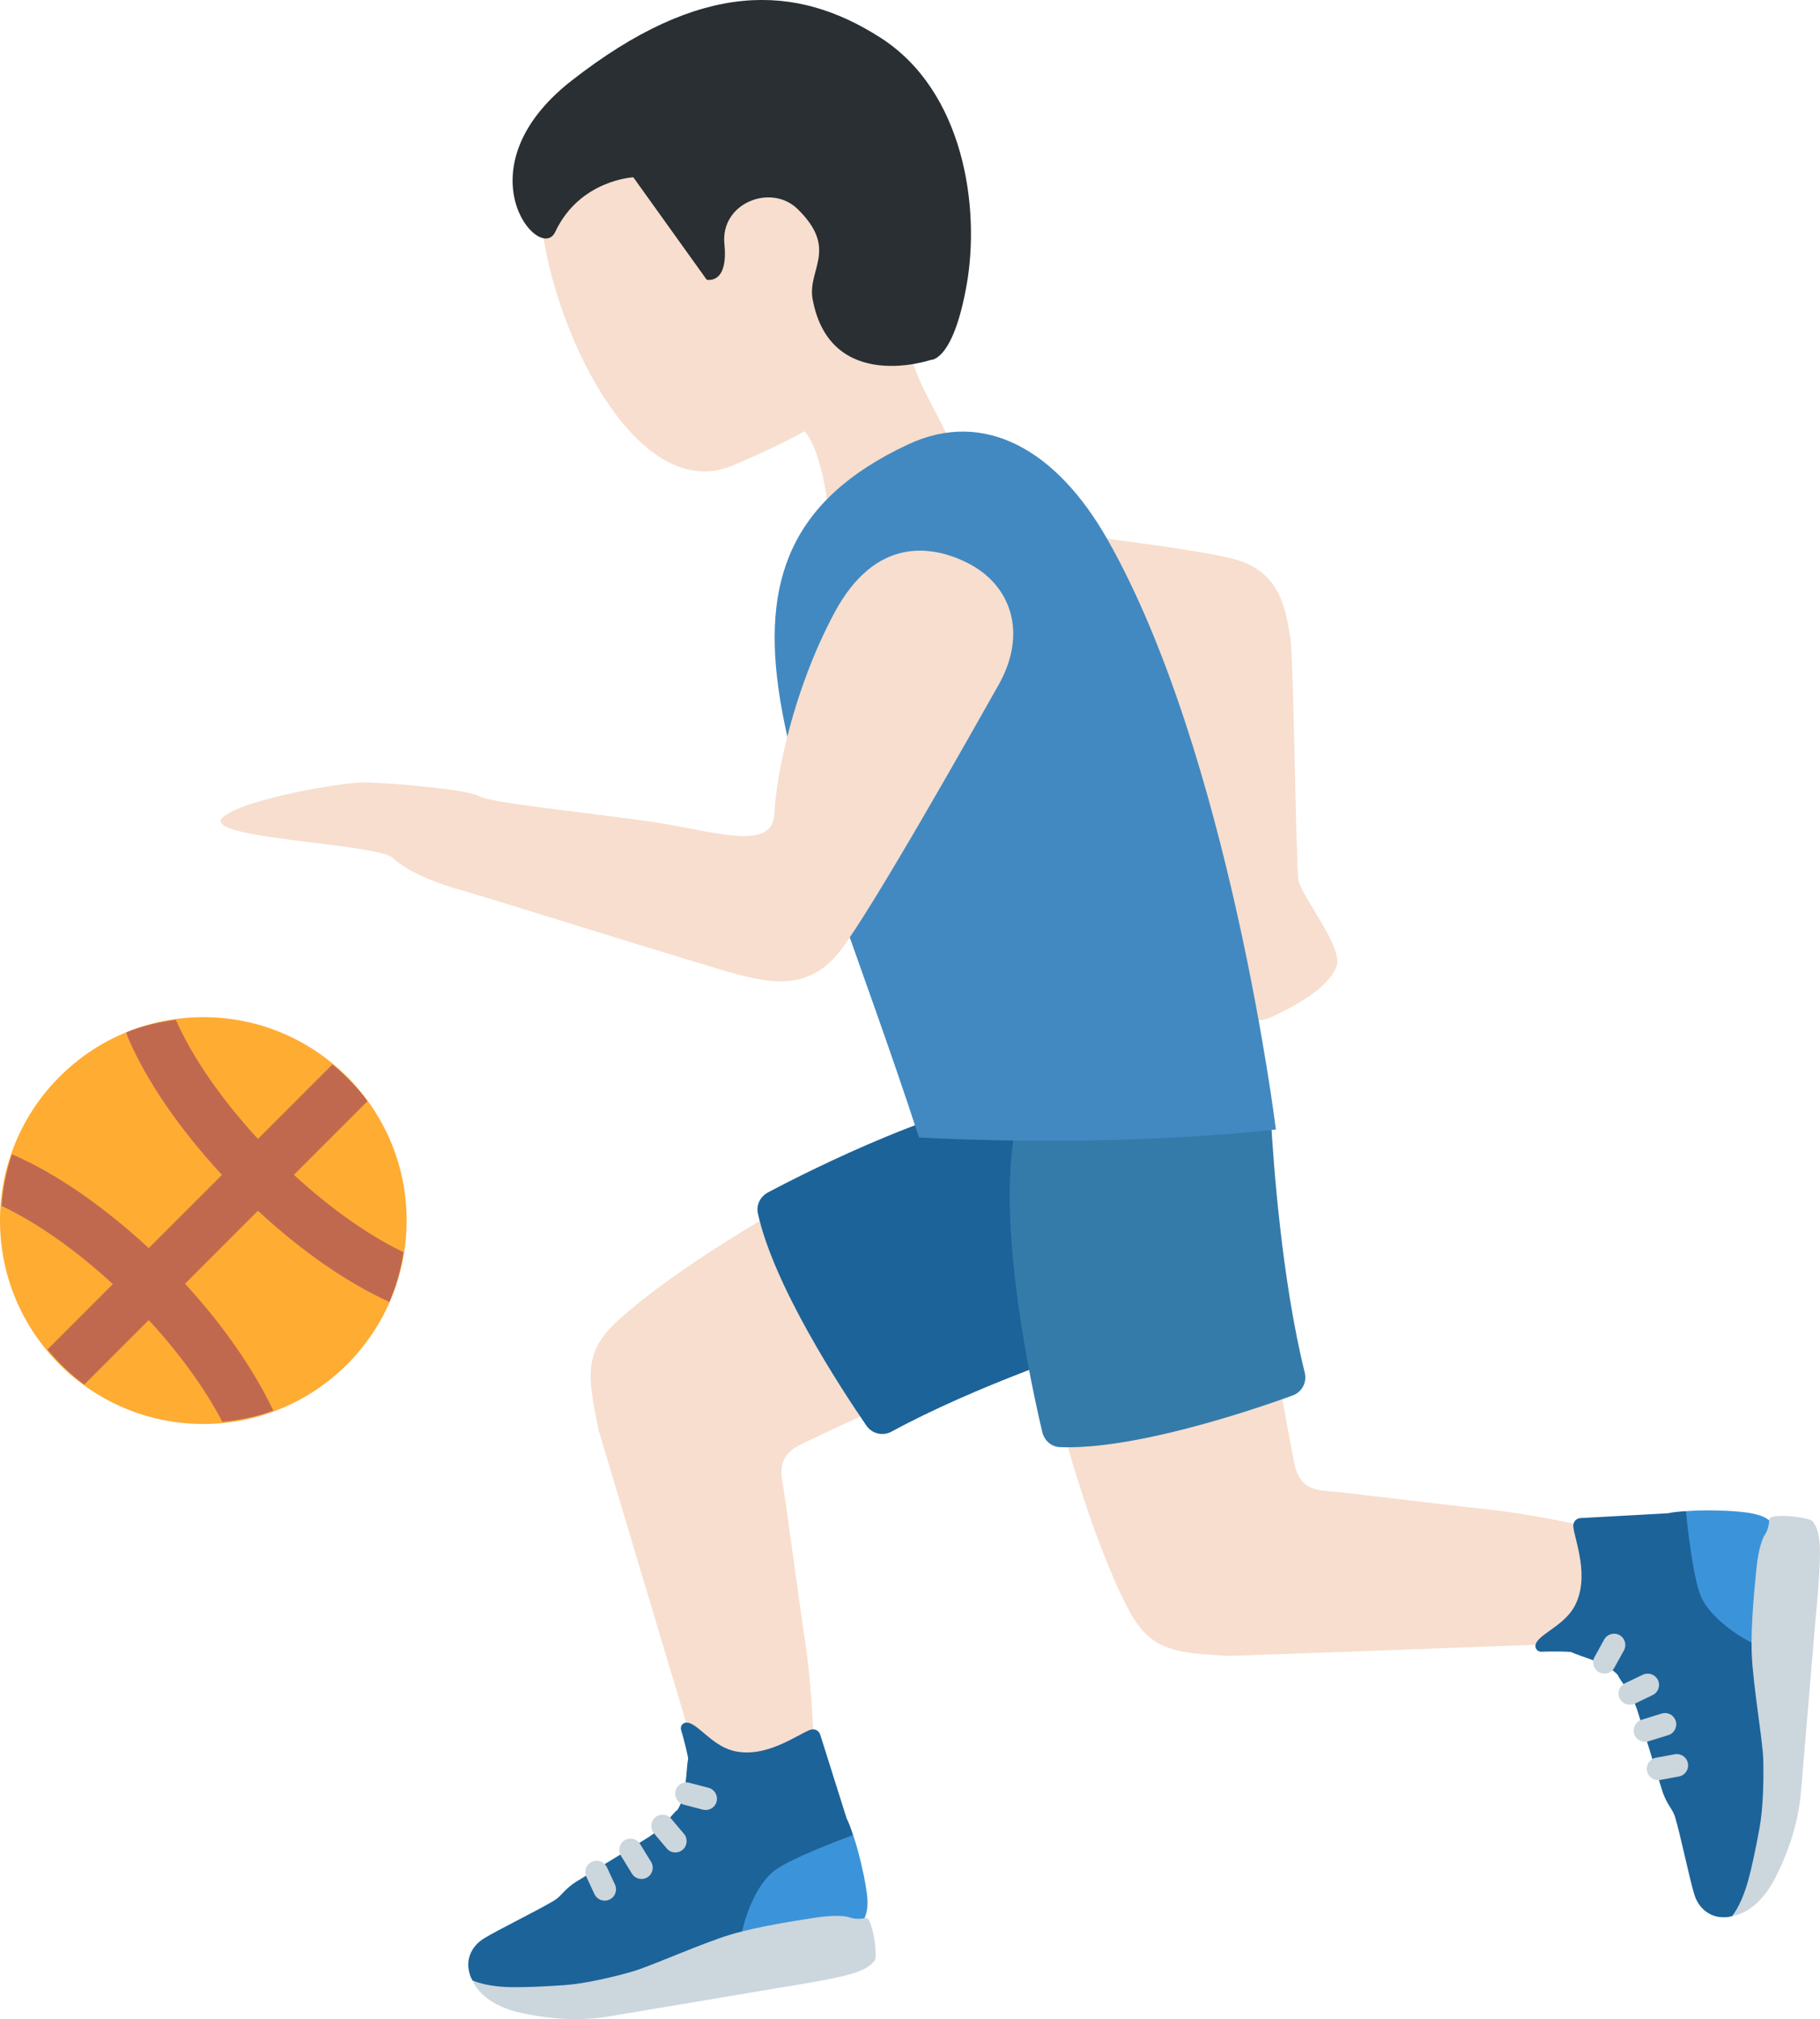 <?xml version="1.0" encoding="UTF-8" standalone="no"?>
<svg
   xmlns:dc="http://purl.org/dc/elements/1.1/"
   xmlns:cc="http://creativecommons.org/ns#"
   xmlns:rdf="http://www.w3.org/1999/02/22-rdf-syntax-ns#"
   xmlns:svg="http://www.w3.org/2000/svg"
   xmlns="http://www.w3.org/2000/svg"
   xmlns:sodipodi="http://sodipodi.sourceforge.net/DTD/sodipodi-0.dtd"
   xmlns:inkscape="http://www.inkscape.org/namespaces/inkscape"
   viewBox="0 0 32.252 35.763"
   id="svg2"
   version="1.1"
   inkscape:version="0.91 r13725"
   sodipodi:docname="26f9-1f3fb-200d-2642-fe0f.svg"
   width="32.252"
   height="35.763">
  <defs
     id="defs42" />
  <sodipodi:namedview
     pagecolor="#ffffff"
     bordercolor="#666666"
     borderopacity="1"
     objecttolerance="10"
     gridtolerance="10"
     guidetolerance="10"
     inkscape:pageopacity="0"
     inkscape:pageshadow="2"
     inkscape:window-width="640"
     inkscape:window-height="480"
     id="namedview40"
     showgrid="false"
     inkscape:zoom="6.5555556"
     inkscape:cx="15.206"
     inkscape:cy="17.974728"
     inkscape:window-x="0"
     inkscape:window-y="0"
     inkscape:window-maximized="0"
     inkscape:current-layer="svg2" />
  <path
     d="m 23.506,26.409 c -0.339,-0.021 -0.504,-0.165 -0.57,-0.496 -0.187,-0.94 -0.313,-1.721 -0.356,-1.993 l -3.912,0.767 c 0.118,0.473 0.644,2.5 1.322,3.806 0.393,0.757 0.831,0.782 1.79,0.838 0,0 3.726,-0.134 6.305,-0.231 1.142,-0.043 1.225,-1.795 0.253,-2.014 -0.692,-0.156 -1.438,-0.3 -2.053,-0.36 -0.465,-0.046 -2.539,-0.303 -2.779,-0.317 z m -7.462,-1.676 -1.729,-3.593 c -0.428,0.233 -2.257,1.253 -3.35,2.237 -0.635,0.572 -0.549,1.002 -0.36,1.944 0,0 1.087,3.639 1.831,6.111 0.32,1.062 2.024,0.713 1.995,-0.251 -0.022,-0.732 -0.07,-1.523 -0.171,-2.156 -0.073,-0.463 -0.348,-2.534 -0.394,-2.77 -0.064,-0.334 0.033,-0.53 0.337,-0.677 0.863,-0.416 1.588,-0.735 1.841,-0.845 z"
     id="path4"
     inkscape:connector-curvature="0"
     style="fill:#f7dece" />
  <path
     d="m 29.876,26.766 c -0.133,0.007 -0.238,0.02 -0.315,0.037 l -1.55,0.085 c -0.078,0.002 -0.137,0.069 -0.131,0.147 0.017,0.225 0.309,0.899 0.018,1.424 -0.195,0.351 -0.656,0.495 -0.688,0.679 -0.01,0.058 0.032,0.112 0.091,0.118 0,0 0.284,-0.012 0.532,0.003 0.217,0.1 0.626,0.182 0.836,0.408 0.063,0.148 0.242,0.283 0.364,0.684 0.072,0.239 0.412,1.33 0.412,1.33 0.081,0.278 0.189,0.345 0.236,0.494 0.095,0.306 0.263,1.127 0.346,1.387 0.083,0.26 0.28,0.37 0.433,0.391 0.152,0.02 0.239,-0.016 0.239,-0.016 0,0 0.385,-0.362 0.64,-2.01 0.15,-0.967 0.095,-4.904 0.095,-4.904 l -1.558,-0.257 z"
     id="path6"
     inkscape:connector-curvature="0"
     style="fill:#1c6399" />
  <path
     d="m 28.433,29.643 c -0.033,0 -0.066,-0.008 -0.097,-0.025 -0.097,-0.053 -0.132,-0.175 -0.078,-0.272 l 0.17,-0.307 c 0.054,-0.097 0.178,-0.131 0.271,-0.078 0.097,0.053 0.132,0.175 0.078,0.272 l -0.17,0.307 c -0.035,0.066 -0.103,0.103 -0.174,0.103 z"
     id="path8"
     inkscape:connector-curvature="0"
     style="fill:#ccd6dd" />
  <path
     d="m 31.088,29.113 c -0.243,-0.098 -0.797,-0.461 -0.953,-0.853 -0.141,-0.354 -0.241,-1.312 -0.259,-1.493 0.297,-0.028 0.753,-0.01 0.9,0.004 0.194,0.018 0.447,0.044 0.585,0.166 -0.001,-0.001 -0.214,1.543 -0.273,2.176 z"
     id="path10"
     inkscape:connector-curvature="0"
     style="fill:#3b94d9" />
  <path
     d="m 31.354,26.908 c 0,0 -0.002,0.164 -0.079,0.276 -0.077,0.113 -0.129,0.39 -0.149,0.596 -0.019,0.206 -0.105,0.981 -0.083,1.524 0.022,0.544 0.194,1.527 0.203,1.855 0.009,0.328 0.003,0.839 -0.065,1.217 -0.069,0.378 -0.142,0.715 -0.199,0.922 -0.073,0.267 -0.171,0.486 -0.285,0.639 0,0 0.43,-0.03 0.757,-0.667 0.258,-0.503 0.402,-0.986 0.454,-1.457 l 0.263,-3.109 c 0.081,-0.868 0.1,-1.309 0.061,-1.475 -0.007,-0.029 -0.013,-0.152 -0.106,-0.279 -0.06,-0.083 -0.762,-0.153 -0.772,-0.042 z m -2.472,3.287 c -0.074,0 -0.146,-0.042 -0.181,-0.113 -0.048,-0.1 -0.006,-0.219 0.094,-0.267 l 0.317,-0.152 c 0.101,-0.046 0.219,-0.006 0.268,0.094 0.048,0.1 0.006,0.219 -0.094,0.267 l -0.317,0.152 c -0.029,0.013 -0.058,0.019 -0.087,0.019 z m 0.268,0.657 c -0.086,0 -0.164,-0.055 -0.191,-0.141 -0.032,-0.105 0.026,-0.218 0.132,-0.25 l 0.354,-0.11 c 0.112,-0.033 0.217,0.027 0.251,0.132 0.032,0.105 -0.026,0.218 -0.132,0.25 l -0.354,0.11 c -0.021,0.006 -0.04,0.009 -0.06,0.009 z m 0.232,0.678 c -0.095,0 -0.179,-0.067 -0.196,-0.164 -0.021,-0.109 0.052,-0.213 0.16,-0.233 l 0.333,-0.061 c 0.108,-0.02 0.213,0.052 0.232,0.161 0.021,0.109 -0.052,0.213 -0.16,0.233 l -0.333,0.061 -0.036,0.003 z"
     id="path12"
     inkscape:connector-curvature="0"
     style="fill:#ccd6dd" />
  <path
     d="m 15.117,32.504 c -0.04,-0.128 -0.078,-0.226 -0.114,-0.296 l -0.467,-1.48 c -0.021,-0.075 -0.101,-0.116 -0.175,-0.09 -0.214,0.073 -0.794,0.523 -1.375,0.371 -0.388,-0.102 -0.642,-0.513 -0.828,-0.498 -0.059,0.005 -0.101,0.059 -0.092,0.117 0,0 0.082,0.272 0.129,0.516 -0.043,0.235 -0.021,0.651 -0.188,0.911 -0.128,0.098 -0.214,0.305 -0.572,0.522 -0.213,0.129 -1.186,0.729 -1.186,0.729 -0.25,0.148 -0.287,0.269 -0.42,0.351 -0.273,0.168 -1.026,0.535 -1.257,0.68 -0.231,0.145 -0.289,0.363 -0.271,0.516 0.018,0.152 0.074,0.228 0.074,0.228 0,0 0.446,0.283 2.106,0.121 0.974,-0.095 4.775,-1.117 4.775,-1.117 0,0 -0.049,-1.295 -0.139,-1.581 z"
     id="path14"
     inkscape:connector-curvature="0"
     style="fill:#1c6399" />
  <path
     d="m 12.506,32.059 c -0.017,0 -0.033,-0.002 -0.051,-0.006 l -0.34,-0.089 c -0.106,-0.028 -0.171,-0.137 -0.143,-0.244 0.027,-0.107 0.131,-0.171 0.244,-0.143 l 0.34,0.089 c 0.106,0.028 0.171,0.137 0.143,0.244 -0.023,0.09 -0.105,0.149 -0.193,0.149 z"
     id="path16"
     inkscape:connector-curvature="0"
     style="fill:#ccd6dd" />
  <path
     d="m 13.145,34.26 c 0.035,-0.26 0.248,-0.886 0.59,-1.135 0.308,-0.224 1.211,-0.559 1.382,-0.622 0.101,0.281 0.197,0.727 0.22,0.873 0.031,0.192 0.072,0.411 -0.022,0.609 0,10e-4 -1.543,0.176 -2.17,0.275 z"
     id="path18"
     inkscape:connector-curvature="0"
     style="fill:#3b94d9" />
  <path
     d="m 15.347,33.971 c 0,0 -0.159,0.039 -0.287,-0.008 -0.128,-0.047 -0.409,-0.028 -0.614,0.004 -0.204,0.033 -0.976,0.142 -1.497,0.298 -0.521,0.157 -1.431,0.567 -1.747,0.657 -0.316,0.09 -0.812,0.211 -1.195,0.239 -0.383,0.027 -0.728,0.04 -0.942,0.036 -0.277,-0.004 -0.513,-0.045 -0.69,-0.117 0,0 0.136,0.409 0.834,0.567 0.552,0.125 1.055,0.145 1.524,0.078 0.036,-0.005 3.077,-0.517 3.077,-0.517 0.861,-0.137 1.293,-0.229 1.444,-0.307 0.027,-0.014 0.144,-0.05 0.244,-0.172 0.065,-0.078 -0.042,-0.776 -0.151,-0.758 z m -3.379,-1.16 c -0.057,0 -0.113,-0.024 -0.153,-0.071 l -0.227,-0.269 c -0.071,-0.084 -0.06,-0.211 0.024,-0.282 0.084,-0.07 0.21,-0.061 0.282,0.024 l 0.227,0.269 c 0.071,0.084 0.06,0.211 -0.024,0.282 -0.037,0.032 -0.083,0.047 -0.129,0.047 z m -0.6,0.47 c -0.067,0 -0.133,-0.034 -0.17,-0.095 l -0.194,-0.316 c -0.059,-0.094 -0.029,-0.217 0.065,-0.275 0.093,-0.057 0.217,-0.029 0.274,0.066 l 0.194,0.316 c 0.059,0.094 0.029,0.217 -0.065,0.275 -0.032,0.02 -0.068,0.029 -0.104,0.029 z m -0.652,0.384 c -0.075,0 -0.147,-0.043 -0.182,-0.116 l -0.143,-0.308 c -0.046,-0.1 -0.003,-0.219 0.098,-0.265 0.1,-0.047 0.219,-0.003 0.266,0.097 l 0.143,0.308 c 0.046,0.1 0.003,0.219 -0.098,0.265 -0.028,0.013 -0.056,0.019 -0.084,0.019 z"
     id="path20"
     inkscape:connector-curvature="0"
     style="fill:#ccd6dd" />
  <path
     d="m 13.61,21.12 c 0.751,-0.398 3.235,-1.653 4.947,-1.804 0.156,-0.014 0.298,0.088 0.352,0.235 l 1.328,3.635 c 0.068,0.186 -0.027,0.391 -0.216,0.451 -0.781,0.25 -2.74,0.915 -4.22,1.719 -0.157,0.085 -0.347,0.041 -0.448,-0.106 -0.456,-0.664 -1.642,-2.477 -1.923,-3.76 -0.032,-0.15 0.045,-0.298 0.18,-0.37 z"
     id="path22"
     inkscape:connector-curvature="0"
     style="fill:#1c6399" />
  <path
     d="m 18.47,25.364 c -0.196,-0.827 -0.785,-3.547 -0.501,-5.242 0.026,-0.155 0.16,-0.266 0.316,-0.281 l 3.853,-0.37 c 0.198,-0.019 0.371,0.124 0.382,0.323 0.046,0.818 0.196,2.882 0.601,4.517 0.043,0.173 -0.048,0.346 -0.216,0.407 -0.758,0.274 -2.811,0.965 -4.123,0.914 -0.153,-0.006 -0.276,-0.118 -0.312,-0.268 z"
     id="path24"
     inkscape:connector-curvature="0"
     style="fill:#357baa" />
  <path
     d="m 15.238,10.464 c -0.037,0.617 0.172,1.537 1.603,1.665 1.43,0.128 2.808,-0.164 3.392,-0.377 0.584,-0.214 0.637,0.836 0.892,1.807 0.256,0.974 0.44,1.739 0.407,1.947 -0.054,0.352 -0.726,1.071 -0.388,1.647 0.338,0.576 0.848,1.115 1.404,0.854 0.556,-0.261 1.009,-0.557 1.136,-0.889 0.127,-0.333 -0.626,-1.25 -0.674,-1.525 -0.048,-0.275 -0.081,-3.894 -0.146,-4.3 -0.08,-0.496 -0.172,-1.177 -1.01,-1.395 -0.838,-0.218 -4.153,-0.593 -4.985,-0.688 -0.953,-0.109 -1.582,0.436 -1.631,1.254 z"
     id="path26"
     inkscape:connector-curvature="0"
     style="fill:#f7dece" />
  <path
     d="m 16.091,6.005 c 0.253,-0.418 0.429,-0.895 0.475,-1.466 0.165,-2.041 -1.205,-3.817 -3.06,-3.967 -1.855,-0.15 -4.184,1.475 -3.897,3.502 0.285,2.013 1.746,4.863 3.38,4.169 0.431,-0.183 0.861,-0.38 1.267,-0.604 0.205,0.194 0.429,1.001 0.435,1.713 0.012,1.814 2.507,1.72 2.492,-0.097 -0.013,-1.437 -1.002,-2.239 -1.092,-3.25 z"
     id="path28"
     inkscape:connector-curvature="0"
     style="fill:#f7dece" />
  <path
     d="m 10.131,1.427 c 2.296,-1.793 3.976,-1.717 5.471,-0.76 1.485,0.951 1.77,3.017 1.528,4.378 -0.241,1.361 -0.633,1.329 -0.633,1.329 0,0 -1.781,0.607 -2.096,-1.071 -0.1,-0.531 0.466,-0.883 -0.265,-1.599 -0.47,-0.461 -1.372,-0.111 -1.299,0.618 0.073,0.729 -0.314,0.632 -0.314,0.632 l -1.3,-1.814 c 0,0 -0.951,0.046 -1.384,0.968 -0.272,0.579 -1.713,-1.115 0.292,-2.681 z"
     id="path30"
     inkscape:connector-curvature="0"
     style="fill:#292f33" />
  <path
     d="m 19.624,9.553 c -0.897,-1.578 -2.174,-2.314 -3.528,-1.683 -4.238,1.976 -1.905,5.849 0.189,12.276 0,0 3.134,0.202 6.325,-0.14 0.001,0 -0.826,-6.654 -2.986,-10.453 z"
     id="path32"
     inkscape:connector-curvature="0"
     style="fill:#4289c1" />
  <path
     d="m 17.13,9.963 c -0.603,-0.298 -1.614,-0.479 -2.349,0.901 -0.735,1.38 -1.027,2.884 -1.06,3.561 -0.033,0.677 -1.108,0.284 -2.191,0.128 -1.086,-0.156 -2.853,-0.332 -3.048,-0.453 -0.191,-0.118 -1.565,-0.234 -2.03,-0.242 -0.34,-0.005 -2.104,0.282 -2.496,0.612 -0.461,0.388 2.73,0.461 3.01,0.729 0.28,0.269 0.876,0.481 1.274,0.587 0.294,0.078 4.391,1.364 4.826,1.471 0.531,0.131 1.253,0.327 1.827,-0.421 0.574,-0.748 2.356,-3.913 2.804,-4.707 0.512,-0.909 0.232,-1.771 -0.567,-2.166 z"
     id="path34"
     inkscape:connector-curvature="0"
     style="fill:#f7dece" />
  <circle
     cx="3.603"
     cy="21.619"
     r="3.603"
     id="circle36"
     style="fill:#ffac33" />
  <path
     d="m 4.571,21.445 c 0.764,0.708 1.573,1.273 2.329,1.615 0.122,-0.277 0.201,-0.573 0.25,-0.881 -0.628,-0.303 -1.297,-0.777 -1.942,-1.37 l 1.304,-1.304 c -0.178,-0.245 -0.389,-0.459 -0.621,-0.652 l -1.32,1.32 c -0.646,-0.702 -1.158,-1.437 -1.455,-2.11 -0.306,0.042 -0.603,0.109 -0.879,0.223 0.013,0.031 0.016,0.059 0.03,0.09 0.336,0.785 0.927,1.635 1.667,2.434 l -1.298,1.297 c -0.796,-0.737 -1.642,-1.325 -2.423,-1.662 -0.1,0.29 -0.162,0.595 -0.185,0.914 0.636,0.302 1.317,0.782 1.972,1.385 l -1.158,1.158 c 0.193,0.232 0.408,0.444 0.652,0.621 l 1.142,-1.142 c 0.592,0.643 1.023,1.262 1.304,1.803 0.315,-0.03 0.617,-0.093 0.903,-0.199 -0.356,-0.751 -0.914,-1.542 -1.564,-2.247 l 1.292,-1.293 z"
     id="path38"
     inkscape:connector-curvature="0"
     style="fill:#c1694f" />
</svg>
